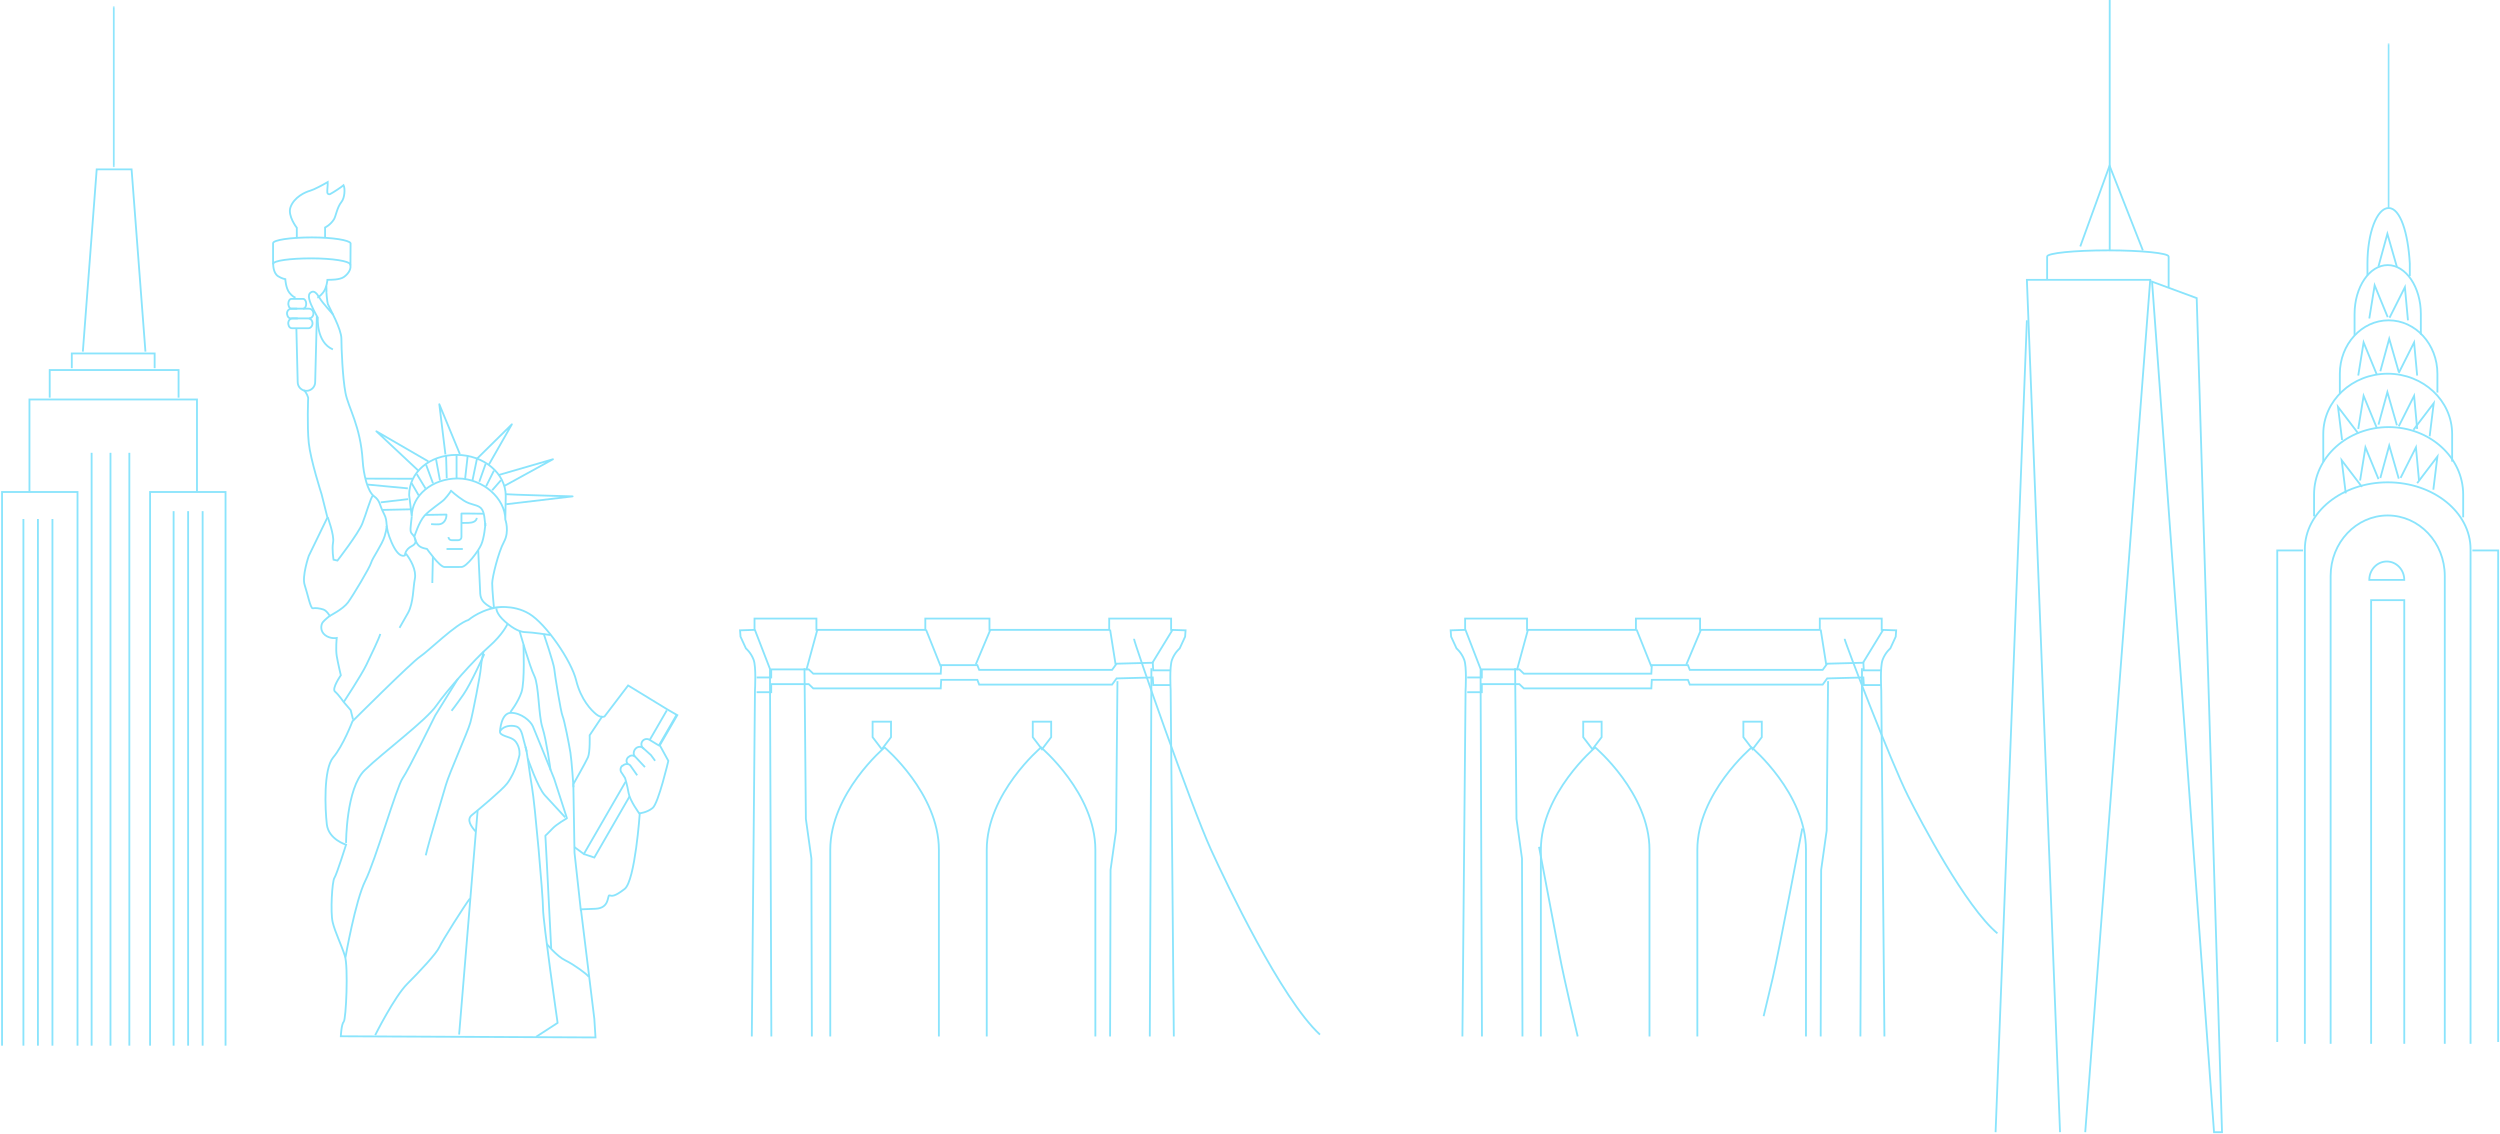 <svg width="1358px" height="616px" viewBox="0 0 1358 616" version="1.1" xmlns="http://www.w3.org/2000/svg" xmlns:xlink="http://www.w3.org/1999/xlink">
    <defs>
        <polygon id="path-1" points="0.479 0.379 2.71 0.379 2.71 87.829 0.479 87.829"></polygon>
        <polygon id="path-3" points="0.493 0.474 2.493 0.474 2.493 90.51 0.493 90.51"></polygon>
    </defs>
    <g id="Page-1" stroke="none" stroke-width="1" fill="none" fill-rule="evenodd">
        <g id="Desktop_useReact" transform="translate(-33, -2839)">
            <rect fill="#FFFFFF" x="0" y="0" width="1440" height="5655"></rect>
            <g id="code-of-conduct" transform="translate(0, 1910)">
                <g id="City-Illustration" transform="translate(34, 929)">
                    <g id="Illustration">
                        <g id="brooklyn-bridge" transform="translate(787, 336)" stroke="#8AE4FC">
                            <path d="M49,227 L49,125.614 C49,94.9 78.5,70 78.5,70 C78.5,70 108,94.9 108,125.614 L108,227" id="Stroke-1"></path>
                            <path d="M134,227 L134,125.614 C134,94.9 163.5,70 163.5,70 C163.5,70 193,94.9 193,125.614 L193,227" id="Stroke-3"></path>
                            <path d="M235.619,227 L233.901,38.859 C233.901,38.859 233.164,26.314 234.638,22.38 C236.109,18.446 238.809,16.231 238.809,16.231 L241.753,9.837 L242,6.394 L234.146,6.147 L234.146,0 L200.52,0 L200.52,6.147 L135.48,6.147 L135.48,0 L100.629,0 L100.629,6.147 L41.48,6.147 L41.48,0 L7.856,0 L7.856,6.147 L0,6.394 L0.247,9.837 L3.191,16.231 C3.191,16.231 5.891,18.446 7.364,22.38 C8.075,24.281 8.271,28.192 8.283,31.726 C8.297,35.508 8.099,38.859 8.099,38.859 L6.381,227" id="Stroke-5"></path>
                            <polyline id="Stroke-7" points="9 32 16.921 32 16.921 27.614 37.303 27.614 39.759 29.936 109.007 29.936 109.253 25.291 128.899 25.291 129.88 27.87 202.077 27.87 204.533 24.516 224.178 24 224.423 28.13 234 28.13"></polyline>
                            <polyline id="Stroke-9" points="9 40 16.921 40 16.921 35.613 37.303 35.613 39.759 37.935 109.007 37.935 109.253 33.29 128.899 33.29 129.88 35.869 202.077 35.869 204.533 32.515 224.178 32 224.423 36.129 234 36.129"></polyline>
                            <polyline id="Stroke-11" points="8 6 16.269 27.412 16.269 35.165 17 227"></polyline>
                            <polyline id="Stroke-13" points="223.424 27 223.424 34.767 222.576 227"></polyline>
                            <path d="M36,28 L42,6" id="Stroke-15"></path>
                            <polyline id="Stroke-17" points="35 27 35.751 108.831 38.75 130.338 39 227"></polyline>
                            <polyline id="Stroke-19" points="205 34 204.249 115.174 201.251 136.509 201 227"></polyline>
                            <path d="M136,6 L128,25" id="Stroke-21"></path>
                            <path d="M235,6 L224,24" id="Stroke-23"></path>
                            <path d="M109,26 L101,6" id="Stroke-25"></path>
                            <path d="M201,6 L204,25" id="Stroke-27"></path>
                            <path d="M48,124 C48,124 55.688,164.384 59.062,182.355 C61.802,196.935 69,227 69,227" id="Stroke-29"></path>
                            <path d="M191,114 C191,114 178.309,180.992 174.918,195.372 C173.388,201.848 171.554,209.523 170,216" id="Stroke-31"></path>
                            <path d="M297,171 C279.689,156.549 255.327,110.064 248.379,96.267 C239.447,78.532 214,12.5 214,11" id="Stroke-35"></path>
                            <polygon id="Stroke-39" points="82 64.425 77 71 72 64.425 72 56 82 56"></polygon>
                            <polygon id="Stroke-41" points="169 64.425 164.002 71 159 64.425 159 56 169 56"></polygon>
                        </g>
                        <g id="brooklyn-bridge" transform="translate(401, 336)" stroke="#8AE4FC">
                            <path d="M49,227 L49,125.614 C49,94.9 78.5,70 78.5,70 C78.5,70 108,94.9 108,125.614 L108,227" id="Stroke-1"></path>
                            <path d="M134,227 L134,125.614 C134,94.9 163.5,70 163.5,70 C163.5,70 193,94.9 193,125.614 L193,227" id="Stroke-3"></path>
                            <path d="M235.619,227 L233.901,38.859 C233.901,38.859 233.164,26.314 234.638,22.38 C236.109,18.446 238.809,16.231 238.809,16.231 L241.753,9.837 L242,6.394 L234.146,6.147 L234.146,0 L200.52,0 L200.52,6.147 L135.48,6.147 L135.48,0 L100.629,0 L100.629,6.147 L41.48,6.147 L41.48,0 L7.856,0 L7.856,6.147 L0,6.394 L0.247,9.837 L3.191,16.231 C3.191,16.231 5.891,18.446 7.364,22.38 C8.075,24.281 8.271,28.192 8.283,31.726 C8.297,35.508 8.099,38.859 8.099,38.859 L6.381,227" id="Stroke-5"></path>
                            <polyline id="Stroke-7" points="9 32 16.921 32 16.921 27.614 37.303 27.614 39.759 29.936 109.007 29.936 109.253 25.291 128.899 25.291 129.88 27.87 202.077 27.87 204.533 24.516 224.178 24 224.423 28.13 234 28.13"></polyline>
                            <polyline id="Stroke-9" points="9 40 16.921 40 16.921 35.613 37.303 35.613 39.759 37.935 109.007 37.935 109.253 33.29 128.899 33.29 129.88 35.869 202.077 35.869 204.533 32.515 224.178 32 224.423 36.129 234 36.129"></polyline>
                            <polyline id="Stroke-11" points="8 6 16.269 27.412 16.269 35.165 17 227"></polyline>
                            <polyline id="Stroke-13" points="223.424 27 223.424 34.767 222.576 227"></polyline>
                            <path d="M36,28 L42,6" id="Stroke-15"></path>
                            <polyline id="Stroke-17" points="35 27 35.751 108.831 38.75 130.338 39 227"></polyline>
                            <polyline id="Stroke-19" points="205 34 204.249 115.174 201.251 136.509 201 227"></polyline>
                            <path d="M136,6 L128,25" id="Stroke-21"></path>
                            <path d="M235,6 L224,24" id="Stroke-23"></path>
                            <path d="M109,26 L101,6" id="Stroke-25"></path>
                            <path d="M201,6 L204,25" id="Stroke-27"></path>
                            <path d="M315,226 C293.935,206.582 264.289,144.117 255.834,125.578 C244.966,101.747 214,13.015 214,11" id="Stroke-35"></path>
                            <polygon id="Stroke-39" points="82 64.425 77 71 72 64.425 72 56 82 56"></polygon>
                            <polygon id="Stroke-41" points="169 64.425 164.002 71 159 64.425 159 56 169 56"></polygon>
                        </g>
                        <g id="freedom-tower" transform="translate(1083, 0)" stroke="#8AE4FC">
                            <polyline id="Stroke-1" points="35.012 615 17 152 84 152 48.7 615"></polyline>
                            <polygon id="Stroke-3" points="123 615 118.659 615 85 153 109.248 161.934"></polygon>
                            <path d="M0,615 L17,174" id="Stroke-5"></path>
                            <path d="M28,151.636 L28,139.349 C28,137.499 42.774,136 60.999,136 C79.226,136 94,137.499 94,139.349 L94,156" id="Stroke-7"></path>
                            <path d="M62,0 L62,136" id="Stroke-9"></path>
                            <polyline id="Stroke-11" points="46 133.877 61.916 90 80 136"></polyline>
                        </g>
                        <g id="Group-111" transform="translate(1563, 85)" stroke="#8AE4FC">
                            <path d="M573,509 L573,268.519 C573,250.558 591.131,236 613.501,236 C635.869,236 654,250.558 654,268.519 L654,509" id="Stroke-1"></path>
                            <path d="M585,507 L585,280.3 C585,264.118 597.313,251 612.498,251 C627.687,251 640,264.118 640,280.3 L640,507" id="Stroke-3"></path>
                            <path d="M577,251.538 L577,240.903 C577,222.732 593.341,208 613.501,208 C633.659,208 650,222.732 650,240.903 L650,252" id="Stroke-5"></path>
                            <path d="M604,282 C604,276.476 607.806,272 612.5,272 C617.196,272 621,276.476 621,282 L604,282 Z" id="Stroke-7"></path>
                            <path d="M582,225 L582,211.345 C582,195.138 595.879,182 613,182 C630.121,182 644,195.138 644,211.345 L644,224.766" id="Stroke-9"></path>
                            <path d="M589,192 L589,182.128 C589,167.699 599.52,156 612.499,156 C625.478,156 636,167.699 636,182.128 L636,191.307" id="Stroke-11"></path>
                            <path d="M597,163 L597,152.817 C597,139.663 604.163,129 612.998,129 C621.835,129 629,139.663 629,152.817 L629,162.767" id="Stroke-13"></path>
                            <path d="M603,134.542 L603,128.883 C603,114.037 607.476,102 612.999,102 C618.522,102 622.209,114.059 623,128.883 L623,135" id="Stroke-15"></path>
                            <path d="M612,102 L612,21" id="Stroke-17"></path>
                            <polyline id="Stroke-19" points="653 269 666 269 666 508"></polyline>
                            <polyline id="Stroke-21" points="571 269 558 269 558 508"></polyline>
                            <polyline id="Stroke-23" points="609 181.693 613.829 166 619 182"></polyline>
                            <polyline id="Stroke-25" points="608 129.693 612.83 114 618 130"></polyline>
                            <polyline id="Stroke-27" points="608 207.693 612.83 192 618 208"></polyline>
                            <polyline id="Stroke-29" points="603 155 605.912 139 613 154.348"></polyline>
                            <polyline id="Stroke-31" points="598 210 600.91 194 608 209.348"></polyline>
                            <polyline id="Stroke-33" points="598 184 600.91 168 608 183.348"></polyline>
                            <polyline id="Stroke-35" points="622 156 620.337 140 612 154.744"></polyline>
                            <polyline id="Stroke-37" points="626 210 624.339 194 616 208.744"></polyline>
                            <polyline id="Stroke-39" points="633.988 213 636 197 626 209.858"></polyline>
                            <polyline id="Stroke-41" points="590.014 215 588 199 598 211.856"></polyline>
                            <polyline id="Stroke-43" points="610 233.693 614.828 218 620 234"></polyline>
                            <polyline id="Stroke-45" points="598 235 600.91 219 608 234.346"></polyline>
                            <polyline id="Stroke-47" points="627 235 625.339 219 617 233.744"></polyline>
                            <polyline id="Stroke-49" points="633.986 239 636 223 626 235.856"></polyline>
                            <polyline id="Stroke-51" points="591.012 241 589 225 599 237.856"></polyline>
                            <polyline id="Stroke-53" points="626 184 624.339 168 616 182.742"></polyline>
                            <polyline id="Stroke-55" points="605 508 605 293 621 293 621 508"></polyline>
                            <path d="M119,506 L119,391.053 C119,356.231 152.5,328 152.5,328 C152.5,328 186,356.231 186,391.053 L186,506" id="Stroke-57"></path>
                            <path d="M217,506 L217,391.053 C217,356.231 250.5,328 250.5,328 C250.5,328 284,356.231 284,391.053 L284,506" id="Stroke-59"></path>
                            <path d="M332.775,505 L330.83,292.823 C330.83,292.823 329.995,278.676 331.665,274.239 C333.33,269.802 336.387,267.305 336.387,267.305 L339.72,260.094 L340,256.211 L331.108,255.932 L331.108,249 L293.035,249 L293.035,255.932 L219.395,255.932 L219.395,249 L179.935,249 L179.935,255.932 L112.965,255.932 L112.965,249 L74.894,249 L74.894,255.932 L66,256.211 L66.28,260.094 L69.613,267.305 C69.613,267.305 72.67,269.802 74.337,274.239 C75.143,276.383 75.365,280.794 75.379,284.779 C75.395,289.045 75.17,292.823 75.17,292.823 L73.225,505" id="Stroke-61"></path>
                            <polyline id="Stroke-63" points="75 285 83.942 285 83.942 279.518 106.951 279.518 109.724 282.42 187.897 282.42 188.174 276.613 210.352 276.613 211.46 279.838 292.962 279.838 295.735 275.644 317.912 275 318.189 280.162 329 280.162"></polyline>
                            <polyline id="Stroke-65" points="75 295 83.942 295 83.942 289.517 106.951 289.517 109.724 292.418 187.897 292.418 188.174 286.613 210.352 286.613 211.46 289.837 292.962 289.837 295.735 285.644 317.912 285 318.189 290.161 329 290.161"></polyline>
                            <polyline id="Stroke-67" points="75 256 84.188 280.124 84.188 288.86 85 505"></polyline>
                            <polyline id="Stroke-69" points="317.424 281 317.424 289.7 316.576 505"></polyline>
                            <path d="M105,281 L113,256" id="Stroke-71"></path>
                            <polyline id="Stroke-73" points="106 281 106.751 372.651 109.75 396.739 110 505"></polyline>
                            <polyline id="Stroke-75" points="296 287 295.249 378.689 292.251 402.787 292 505"></polyline>
                            <path d="M221,256 L212,278" id="Stroke-77"></path>
                            <path d="M331,256 L318,276" id="Stroke-79"></path>
                            <path d="M189,279 L179,257" id="Stroke-81"></path>
                            <path d="M293,256 L296,278" id="Stroke-83"></path>
                            <path d="M121,389 C121,389 129.421,434.089 133.116,454.154 C136.117,470.433 144,504 144,504" id="Stroke-85"></path>
                            <path d="M281,378 C281,378 267.101,453.53 263.386,469.743 C261.711,477.044 259.702,485.697 258,493" id="Stroke-87"></path>
                            <path d="M206,265 C206.495,266.009 219.486,337.868 221.67,345.088 C223.857,352.309 235.326,412.297 238.331,422.019 C241.336,431.738 261,507 261,507" id="Stroke-89"></path>
                            <path d="M400,443 C380.395,426.743 352.804,374.447 344.935,358.926 C334.82,338.974 306,264.687 306,263" id="Stroke-91"></path>
                            <path d="M95,271 C94.523,272.357 93.946,273.712 93.699,274.61 L91.332,283.188 C89.813,288.69 88.292,294.189 86.752,299.682 C83.676,310.67 80.537,321.641 77.234,332.565 C71.235,352.395 64.786,372.133 57.112,391.404 C42.068,429.192 22.89,465.347 0,499" id="Stroke-93"></path>
                            <polygon id="Stroke-95" points="158 321.987 152.5 329 147 321.987 147 313 158 313"></polygon>
                            <polygon id="Stroke-97" points="256 321.987 250.502 329 245 321.987 245 313 256 313"></polygon>
                            <polyline id="Stroke-99" points="431.012 619 413 153 480 153 444.7 619"></polyline>
                            <polygon id="Stroke-101" points="519 619 514.659 619 481 154 505.248 162.992"></polygon>
                            <path d="M395,619 L412,175" id="Stroke-103"></path>
                            <path d="M423,151.854 L423,140.182 C423,138.424 437.998,137 456.499,137 C475.002,137 490,138.424 490,140.182 L490,156" id="Stroke-105"></path>
                            <path d="M457,0 L457,137" id="Stroke-107"></path>
                            <polyline id="Stroke-109" points="442 135.831 457.916 91 476 138"></polyline>
                        </g>
                        <g id="empire-state-&amp;-statue" transform="translate(0, 3)">
                            <polyline id="Stroke-1" stroke="#8AE4FC" points="15 264 15 214 106 214 106 264"></polyline>
                            <polyline id="Stroke-2" stroke="#8AE4FC" points="26 213 26 198 96 198 96 213"></polyline>
                            <polyline id="Stroke-3" stroke="#8AE4FC" points="38 197 38 189 83 189 83 197"></polyline>
                            <polyline id="Stroke-4" stroke="#8AE4FC" points="44 188 51.524 89 70.476 89 78 188"></polyline>
                            <g id="Group-164">
                                <polyline id="Stroke-5" stroke="#8AE4FC" points="0.115 565 0.115 264.251 41.106 264.251 41.106 565"></polyline>
                                <polyline id="Stroke-7" stroke="#8AE4FC" points="80.519 565 80.519 264.251 121.51 264.251 121.51 565"></polyline>
                                <g id="Group-11" transform="translate(59.218, 0)">
                                    <mask id="mask-2" fill="white">
                                        <use xlink:href="#path-1"></use>
                                    </mask>
                                    <g id="Clip-10"></g>
                                    <path d="M1.594,87.829 L1.594,0.378" id="Stroke-9" stroke="#8AE4FC" mask="url(#mask-2)"></path>
                                </g>
                                <path d="M48.766,565 L48.766,242.959" id="Stroke-12" stroke="#8AE4FC"></path>
                                <path d="M59.013,565 L59.013,242.959" id="Stroke-14" stroke="#8AE4FC"></path>
                                <path d="M69.261,565 L69.261,242.959" id="Stroke-16" stroke="#8AE4FC"></path>
                                <path d="M93.304,565 L93.304,274.66" id="Stroke-18" stroke="#8AE4FC"></path>
                                <path d="M101.187,565 L101.187,274.66" id="Stroke-20" stroke="#8AE4FC"></path>
                                <path d="M109.071,565 L109.071,274.66" id="Stroke-22" stroke="#8AE4FC"></path>
                                <path d="M11.718,565 L11.718,278.918" id="Stroke-24" stroke="#8AE4FC"></path>
                                <path d="M19.6,565 L19.6,278.918" id="Stroke-26" stroke="#8AE4FC"></path>
                                <path d="M27.484,565 L27.484,278.918" id="Stroke-28" stroke="#8AE4FC"></path>
                                <path d="M273.482,279.201 L273.718,266.393 C273.718,254.077 261.762,244.094 247.011,244.094 C232.259,244.094 221.248,253.602 221.248,265.918 L222.674,277.541 C222.674,266.143 233.836,256.902 247.602,256.902 C261.372,256.902 273.482,267.803 273.482,279.201 C273.482,279.201 275.855,285.606 272.771,291.301 C269.684,296.993 266.361,310.61 266.361,313.834 C266.361,317.511 267.309,327.12 267.309,327.12 C267.309,327.12 277.519,324.985 286.54,330.44 C295.562,335.895 309.332,355.823 311.946,366.497 C314.558,377.173 320.256,382.866 322.868,385.001 C325.477,387.136 327.377,386.187 327.377,386.187 L340.199,369.342 L361.566,382.392 L366.909,385.473 L357.413,401.841 L362.041,410.302 C362.041,410.302 356.659,433.392 353.494,435.921 C350.329,438.452 346.529,438.767 346.529,438.767 C346.529,438.767 343.998,475.456 338.299,479.886 C332.601,484.314 331.334,483.681 330.069,483.365 C328.802,483.048 330.386,490.324 322.471,490.64 L314.558,490.954 L321.839,550.418 L322.471,560.539 L184.132,559.906 C184.132,559.906 184.448,553.264 185.713,552 C186.982,550.734 188.247,522.267 186.349,516.26 C184.448,510.25 180.967,503.291 179.7,497.914 C178.433,492.537 179.383,475.775 180.65,473.876 C181.915,471.98 186.982,455.847 186.982,455.847 C186.982,455.847 177.483,453.001 176.533,444.779 C175.583,436.554 174.635,414.729 180.017,408.403 C185.398,402.079 190.463,388.796 190.463,388.796 C190.463,388.796 222.435,356.85 227.185,353.688 C231.934,350.524 246.495,335.975 253.458,333.76 C253.458,333.76 261.374,326.999 272.177,326.703" id="Stroke-30" stroke="#8AE4FC"></path>
                                <polyline id="Stroke-32" stroke="#8AE4FC" stroke-linejoin="round" points="226.471 252.87 203.443 231.282 231.697 247.652"></polyline>
                                <polyline id="Stroke-34" stroke="#8AE4FC" stroke-linejoin="round" points="240.955 243.857 237.632 216.578 248.79 243.621"></polyline>
                                <polyline id="Stroke-36" stroke="#8AE4FC" stroke-linejoin="round" points="258.051 246.229 277.044 227.489 264.46 249.549"></polyline>
                                <polyline id="Stroke-38" stroke="#8AE4FC" stroke-linejoin="round" points="269.921 255.005 299.361 246.466 273.008 260.935"></polyline>
                                <path d="M273.719,265.444 C274.906,265.68 310.044,266.63 310.044,266.63 L273.956,270.899" id="Stroke-40" stroke="#8AE4FC" stroke-linejoin="round"></path>
                                <path d="M223.228,257.062 L197.506,256.984" id="Stroke-42" stroke="#8AE4FC" stroke-linejoin="round"></path>
                                <path d="M164.029,208.987 C165.613,210.092 166.403,213.098 166.403,213.098 C166.403,213.098 165.771,228.438 166.721,237.61 C167.672,246.782 173.684,265.444 173.684,265.444 L176.852,278.095 L166.721,298.97 C166.721,298.97 162.923,310.04 164.505,314.784 C166.088,319.528 167.672,327.751 168.936,327.435 C170.203,327.12 172.734,327.435 174.635,328.067 C176.533,328.703 178.116,331.548 178.116,331.548 C178.116,331.548 175.268,333.761 174.318,335.027 C173.368,336.292 172.734,339.771 175.585,341.986 C178.433,344.198 181.917,343.568 181.917,343.568 C181.917,343.568 181.283,349.575 181.917,353.37 C182.55,357.167 184.133,363.81 184.133,363.81 C184.133,363.81 179.066,371.083 180.966,372.663 C182.864,374.246 185.715,378.359 185.715,378.359 L189.513,382.785 L190.78,387.847" id="Stroke-44" stroke="#8AE4FC"></path>
                                <path d="M222.673,277.541 C222.042,283.551 221.486,285.686 222.753,286.951 C224.02,288.215 226.551,291.696 222.753,293.592 C218.955,295.49 218.955,298.655 218.955,298.655 C218.955,298.655 215.788,301.026 211.673,291.537 C207.558,282.047 210.089,280.783 207.558,276.039 C205.024,271.293 205.658,269.08 202.176,266.549 C198.693,264.022 196.478,254.848 196.003,247.256 C194.823,228.368 188.246,218.633 186.662,210.41 C185.083,202.187 184.448,185.78 184.448,180.996 C184.448,175.775 178.187,164.644 177.09,162.177 C176.771,161.464 176.01,154.465 176.296,152.609 C176.316,152.484 176.341,155.909 176.365,155.769" id="Stroke-46" stroke="#8AE4FC"></path>
                                <path d="M147.331,140.668 L147.331,129.123 C147.331,127.375 156.758,125.96 168.382,125.96 C180.009,125.96 188.761,127.511 189.434,129.123 L189.356,141.142" id="Stroke-48" stroke="#8AE4FC"></path>
                                <path d="M160.231,126.436 L160.231,120.74 C160.231,120.74 155.13,114.262 156.787,109.592 C158.748,104.079 164.743,101.356 167.531,100.578 C169.674,99.981 174.614,97.298 177.027,95.894 C177.09,97.672 176.655,100.371 176.798,101.599 C176.885,102.336 177.676,102.757 178.334,102.419 C180.275,101.414 184.548,98.532 185.636,97.612 C186.526,99.453 186.29,104.491 184.447,106.746 C182.106,109.616 181.441,114.456 180.413,116.116 C178.513,119.183 175.584,120.584 175.584,120.584 L175.584,125.803" id="Stroke-50" stroke="#8AE4FC"></path>
                                <path d="M171.376,158.697 L171.376,158.697 C171.376,158.697 172.759,158.149 174.556,155.851 C176.535,153.32 176.851,149.017 176.851,149.017 L178.116,148.97 C178.116,148.97 183.484,149.108 185.795,147.468 C188.799,145.333 189.91,142.566 189.196,140.509 C188.625,138.86 179.773,137.347 168.146,137.347 C156.52,137.347 147.411,138.604 147.411,140.353 C147.411,140.353 147.217,145.229 150.101,147.071 C152.079,148.339 153.98,148.654 153.98,148.654 C153.98,148.654 154.218,153.478 156.194,156.007 C157.655,157.877 158.949,158.483 159.379,158.645 C159.479,158.681 159.533,158.697 159.533,158.697" id="Stroke-52" stroke="#8AE4FC"></path>
                                <path d="M159.985,175.222 L160.705,204.558 C160.705,207.168 162.842,209.302 165.454,209.302 C168.065,209.302 170.202,207.168 170.202,204.558 L171.112,168.738" id="Stroke-54" stroke="#8AE4FC"></path>
                                <path d="M326.269,385.949 L319.306,396.386 C319.306,396.386 319.622,405.558 318.356,408.404 C317.089,411.249 310.44,422.953 310.44,422.953 L311.054,459.016 L311.076,460.275 L314.557,491.904" id="Stroke-56" stroke="#8AE4FC"></path>
                                <path d="M351.972,398.864 L361.212,382.865" id="Stroke-58" stroke="#8AE4FC"></path>
                                <polyline id="Stroke-60" stroke="#8AE4FC" points="310.994 457.112 316.14 460.909 338.804 421.666"></polyline>
                                <path d="M356.959,401.88 L366.552,385.237" id="Stroke-62" stroke="#8AE4FC"></path>
                                <polyline id="Stroke-64" stroke="#8AE4FC" points="316.139 460.91 321.839 462.808 340.98 429.601"></polyline>
                                <path d="M163.663,164.674 C164.582,164.674 165.336,163.505 165.336,162.036 C165.336,160.568 164.582,159.369 163.663,159.369 L157.274,159.369 C156.355,159.369 155.601,160.568 155.601,162.036 C155.601,162.036 155.733,164.634 157.356,164.674 C158.781,164.71 160.43,164.674 160.43,164.674" id="Stroke-66" stroke="#8AE4FC"></path>
                                <path d="M166.787,169.965 C168.143,169.965 169.251,168.764 169.251,167.295 C169.251,165.829 168.143,164.675 166.787,164.675 L157.355,164.675 C155.999,164.675 154.888,165.829 154.888,167.295 C154.888,167.295 155.009,169.965 157.067,169.965 L160.745,169.965" id="Stroke-68" stroke="#8AE4FC"></path>
                                <path d="M166.486,175.301 C167.733,175.301 168.754,174.102 168.754,172.633 C168.754,171.167 167.733,169.964 166.486,169.964 L157.826,169.964 C156.581,169.964 155.562,171.167 155.562,172.633 C155.562,172.633 155.66,175.301 157.618,175.301 L160.565,175.301 L166.486,175.301 Z" id="Stroke-70" stroke="#8AE4FC"></path>
                                <path d="M179.818,186.806 C170.676,182.893 171.628,169.549 171.628,169.549 C171.628,169.549 167.616,162.813 166.94,159.288 C166.641,157.748 166.632,156.418 168.245,155.613 C169.55,154.96 170.915,155.968 172.578,158.813 C174.316,161.793 179.463,167.118 179.996,168.005" id="Stroke-72" stroke="#8AE4FC"></path>
                                <path d="M346.372,439.027 C346.372,439.027 341.149,431.969 340.437,427.698 C339.726,423.428 338.535,419.633 338.535,419.633 L336.855,417.022 L336.893,417.066 C335.785,415.937 335.803,414.105 336.933,412.997 L337.172,412.991 C338.303,411.883 340.205,411.596 341.314,412.725 L345.123,418.152" id="Stroke-74" stroke="#8AE4FC"></path>
                                <path d="M340.08,412.043 C338.971,410.913 339.129,409.395 340.26,408.286 L340.555,408.128 C341.685,407.02 343.222,407.196 344.331,408.326 L349.338,413.703" id="Stroke-76" stroke="#8AE4FC"></path>
                                <path d="M343.937,407.949 C342.799,406.851 343.118,404.832 344.283,403.629 C345.449,402.425 347.331,402.343 348.469,403.446 L352.604,407.178 L354.859,410.263" id="Stroke-78" stroke="#8AE4FC"></path>
                                <path d="M348.824,403.784 C347.459,402.987 346.998,401.215 347.796,399.849 C348.597,398.483 350.37,398.022 351.737,398.822 L353.02,399.588 C354.739,400.716 357.413,402.198 357.413,402.198" id="Stroke-80" stroke="#8AE4FC"></path>
                                <path d="M177.008,277.937 C177.008,277.937 180.65,287.74 179.937,291.539 C179.225,295.334 180.175,301.025 180.175,301.025 L182.312,301.5 C182.312,301.5 193.707,286.793 195.843,281.336 C197.98,275.881 200.208,267.698 201.544,266.156" id="Stroke-82" stroke="#8AE4FC"></path>
                                <path d="M186.982,454.899 C186.982,454.899 186.982,425.169 197.112,415.364 C207.242,405.557 230.35,388.479 236.048,380.256 C241.747,372.031 256.942,354.951 264.538,348.311 C272.137,341.67 274.668,335.975 274.668,335.975" id="Stroke-84" stroke="#8AE4FC" stroke-linejoin="round"></path>
                                <path d="M268.655,327.435 C268.655,327.435 268.337,330.281 273.404,334.711 C278.467,339.138 281.95,340.402 284.798,340.402 C287.649,340.402 297.937,341.946 297.937,341.946" id="Stroke-86" stroke="#8AE4FC" stroke-linejoin="round"></path>
                                <path d="M186.663,517.049 C186.663,517.049 192.045,486.211 197.427,475.457 C202.809,464.705 214.522,424.221 217.687,419.791 C220.854,415.363 235.413,385.632 235.413,385.632 L247.763,365.706" id="Stroke-88" stroke="#8AE4FC" stroke-linejoin="round"></path>
                                <path d="M202.809,559.275 C202.809,559.275 213.256,538.4 220.221,531.44 C227.187,524.484 236.048,514.993 237.631,511.515 C239.215,508.036 251.72,488.268 254.249,485.104" id="Stroke-90" stroke="#8AE4FC" stroke-linejoin="round"></path>
                                <path d="M248.395,558.957 L258.445,437.267" id="Stroke-92" stroke="#8AE4FC" stroke-linejoin="round"></path>
                                <path d="M290.181,560.223 L301.895,552.631 C301.895,552.631 293.979,497.598 293.979,490.639 C293.979,483.68 289.548,433.393 287.966,424.535 C286.383,415.679 285.274,403.82 284.324,402.552" id="Stroke-94" stroke="#8AE4FC" stroke-linejoin="round"></path>
                                <path d="M257.258,448.573 C255.043,446.042 252.193,442.247 255.357,439.716 C258.525,437.189 271.864,426.034 274.431,422.638 C279.338,416.153 281.16,407.217 281.16,407.217 C281.16,407.217 281.746,403.478 279.26,400.024 C277.415,397.464 273.887,397.509 271.418,395.875 C270.905,395.534 270.479,394.944 270.613,394.342 C270.673,394.084 270.827,393.856 270.994,393.651 C272.89,391.307 276.539,390.824 279.306,391.586 C282.273,392.403 282.732,396.455 283.462,399.026 C284.048,401.087 284.597,403.162 285.116,405.243" id="Stroke-96" stroke="#8AE4FC" stroke-linejoin="round"></path>
                                <path d="M295.879,509.618 C295.879,509.618 301.419,516.419 306.009,518.631 C310.601,520.844 318.039,526.221 318.831,527.645" id="Stroke-98" stroke="#8AE4FC" stroke-linejoin="round"></path>
                                <path d="M270.613,394.342 C270.613,394.342 271.031,384.208 276.568,384.208 C282.108,384.208 287.173,388.635 288.44,391.483 C289.707,394.331 299.995,419.948 299.995,419.948 L306.958,441.458 C306.958,441.458 301.26,444.778 299.201,446.991 C297.145,449.206 295.247,450.944 295.247,450.944 L296.037,465.654 L298.412,512.146" id="Stroke-100" stroke="#8AE4FC" stroke-linejoin="round"></path>
                                <path d="M285.709,409.077 C285.709,409.077 291.131,424.851 294.93,428.965 C298.728,433.076 306.01,440.982 306.01,440.982" id="Stroke-102" stroke="#8AE4FC" stroke-linejoin="round"></path>
                                <path d="M281.199,339.691 C281.199,339.691 286.699,359.064 289.232,364.125 C291.764,369.185 291.447,385.316 293.664,392.276 C295.879,399.232 298.058,415.363 298.058,415.363" id="Stroke-104" stroke="#8AE4FC" stroke-linejoin="round"></path>
                                <path d="M283.335,347.164 C283.335,347.164 284.167,367.446 282.267,373.022 C280.367,378.595 276.214,383.814 276.214,383.814" id="Stroke-106" stroke="#8AE4FC" stroke-linejoin="round"></path>
                                <path d="M262.087,352.265 C261.895,352.55 260.71,355.168 259.082,358.595 C258.652,359.507 258.188,360.474 257.704,361.47 C255.469,366.072 252.793,371.29 250.69,374.323 C246.416,380.493 244.28,383.103 244.28,383.103" id="Stroke-108" stroke="#8AE4FC" stroke-linejoin="round"></path>
                                <path d="M230.272,461.621 C231.934,454.265 239.294,430.07 241.192,423.427 C243.092,416.787 253.063,394.724 254.486,389.507 C255.914,384.289 259.951,363.414 260.187,359.855 C260.426,356.296 261.612,351.08 261.612,351.08" id="Stroke-110" stroke="#8AE4FC" stroke-linejoin="round"></path>
                                <path d="M294.376,341.352 C294.376,341.352 299.836,357.483 300.074,360.33 C300.311,363.176 303.634,383.815 304.584,385.95 C305.534,388.084 308.146,401.368 308.857,405.876 C309.569,410.384 310.519,424.614 310.519,424.614" id="Stroke-112" stroke="#8AE4FC" stroke-linejoin="round"></path>
                                <path d="M178.117,331.548 C178.117,331.548 185.399,327.831 188.011,324.273 C190.62,320.716 199.883,305.296 200.594,302.687 C201.305,300.077 206.529,292.962 207.954,288.216 C209.379,283.472 208.904,282.522 208.904,282.522" id="Stroke-114" stroke="#8AE4FC" stroke-linejoin="round"></path>
                                <path d="M185.714,378.359 C185.714,378.359 195.369,363.649 197.98,358.194 C200.594,352.739 204.868,343.96 205.579,341.352" id="Stroke-116" stroke="#8AE4FC" stroke-linejoin="round"></path>
                                <path d="M219.469,297.705 C222.081,301.025 225.283,306.719 224.336,311.463 C223.385,316.207 223.622,324.43 220.696,329.807 C219.467,332.062 216.025,338.032 216.025,338.032" id="Stroke-118" stroke="#8AE4FC" stroke-linejoin="round"></path>
                                <path d="M198.693,260.223 L220.536,262.28" id="Stroke-120" stroke="#8AE4FC" stroke-linejoin="round"></path>
                                <path d="M205.817,269.87 L220.695,268.132" id="Stroke-122" stroke="#8AE4FC" stroke-linejoin="round"></path>
                                <path d="M206.767,273.983 L221.96,273.667" id="Stroke-124" stroke="#8AE4FC" stroke-linejoin="round"></path>
                                <path d="M242.617,288.731 L242.617,288.731 C242.617,289.664 243.384,290.431 244.319,290.431 L247.961,290.431 C248.893,290.431 249.66,289.664 249.66,288.731 L249.66,275.96 L254.094,275.96 C257.315,275.96 261.907,276.058 261.907,276.058" id="Stroke-126" stroke="#8AE4FC" stroke-linejoin="round"></path>
                                <path d="M222.555,259.395 L226.472,266.155" id="Stroke-128" stroke="#8AE4FC" stroke-linejoin="round"></path>
                                <path d="M225.404,254.531 L230.152,262.359" id="Stroke-130" stroke="#8AE4FC" stroke-linejoin="round"></path>
                                <path d="M230.39,249.313 L234.188,259.512" id="Stroke-132" stroke="#8AE4FC" stroke-linejoin="round"></path>
                                <path d="M235.85,246.466 L237.987,257.971" id="Stroke-134" stroke="#8AE4FC" stroke-linejoin="round"></path>
                                <path d="M241.312,244.449 L241.667,256.785" id="Stroke-136" stroke="#8AE4FC" stroke-linejoin="round"></path>
                                <path d="M247.01,244.094 L247.01,256.785" id="Stroke-138" stroke="#8AE4FC" stroke-linejoin="round"></path>
                                <path d="M253.063,244.449 L251.638,257.139" id="Stroke-140" stroke="#8AE4FC" stroke-linejoin="round"></path>
                                <path d="M258.168,245.755 L255.677,257.852" id="Stroke-142" stroke="#8AE4FC" stroke-linejoin="round"></path>
                                <path d="M262.799,248.956 L259.355,258.682" id="Stroke-144" stroke="#8AE4FC" stroke-linejoin="round"></path>
                                <path d="M267.309,252.633 L263.036,261.172" id="Stroke-146" stroke="#8AE4FC" stroke-linejoin="round"></path>
                                <path d="M271.108,257.852 L266.36,263.309" id="Stroke-148" stroke="#8AE4FC" stroke-linejoin="round"></path>
                                <path d="M262.64,281.099 C262.64,282.523 262.006,289.163 260.425,292.802 C258.841,296.439 252.411,305 249.662,304.98 L240.421,305 C237.689,304.88 230.923,295.155 230.923,295.155 C230.923,295.155 227.72,294.779 226.295,293.199 C224.869,291.617 224.216,289.163 224.216,289.163" id="Stroke-150" stroke="#8AE4FC" stroke-linejoin="round"></path>
                                <path d="M224.097,288.452 C224.097,288.452 226.553,280.508 229.559,277.183 C232.566,273.863 238.824,269.928 240.361,268.29 C242.484,266.028 244.331,263.27 243.963,263.546 C243.963,263.546 246.971,266.394 250.926,268.921 C254.884,271.452 258.208,270.977 260.266,273.034 C262.325,275.091 262.204,279.677 262.679,282.759" id="Stroke-152" stroke="#8AE4FC" stroke-linejoin="round"></path>
                                <path d="M233.18,281.693 C233.18,281.693 235.392,281.912 237.453,281.811 C239.886,281.693 241.628,279.24 241.508,276.514 C241.508,276.514 231.221,276.711 229.796,276.711" id="Stroke-154" stroke="#8AE4FC" stroke-linejoin="round"></path>
                                <path d="M249.859,281.06 C249.859,281.06 251.316,281.058 253.381,281.02 C255.517,280.982 257.774,280.358 257.991,278.312" id="Stroke-156" stroke="#8AE4FC" stroke-linejoin="round"></path>
                                <path d="M241.55,295.213 L250.393,295.213" id="Stroke-158" stroke="#8AE4FC" stroke-linejoin="round"></path>
                                <path d="M234.149,299.285 L233.832,313.678" id="Stroke-160" stroke="#8AE4FC" stroke-linejoin="round"></path>
                                <path d="M258.763,295.808 L259.831,318.697 C259.831,318.697 259.633,321.942 261.849,324.154 C264.064,326.369 266.834,327.475 266.834,327.475" id="Stroke-162" stroke="#8AE4FC" stroke-linejoin="round"></path>
                            </g>
                        </g>
                        <g id="chrysler" transform="translate(1236, 23)">
                            <path d="M15,544 L15,275.331 C15,255.265 35.145,239 60.001,239 C84.855,239 105,255.265 105,275.331 L105,544" id="Stroke-1" stroke="#8AE4FC"></path>
                            <path d="M29,544 L29,289.848 C29,271.707 42.88,257 59.998,257 C77.12,257 91,271.707 91,289.848 L91,544" id="Stroke-3" stroke="#8AE4FC"></path>
                            <path d="M20,257.486 L20,245.642 C20,225.406 38.132,209 60.501,209 C82.868,209 101,225.406 101,245.642 L101,258" id="Stroke-5" stroke="#8AE4FC"></path>
                            <path d="M50,292 C50,286.476 54.254,282 59.5,282 C64.748,282 69,286.476 69,292 L50,292 Z" id="Stroke-7" stroke="#8AE4FC"></path>
                            <path d="M25,228 L25,212.757 C25,194.665 40.67,180 60,180 C79.33,180 95,194.665 95,212.757 L95,227.739" id="Stroke-9" stroke="#8AE4FC"></path>
                            <path d="M34,191 L34,180.031 C34,163.998 45.863,151 60.499,151 C75.134,151 87,163.998 87,180.031 L87,190.23" id="Stroke-11" stroke="#8AE4FC"></path>
                            <path d="M42,159 L42,147.619 C42,132.917 50.058,121 59.998,121 C69.94,121 78,132.917 78,147.619 L78,158.739" id="Stroke-13" stroke="#8AE4FC"></path>
                            <path d="M49,126.487 L49,120.142 C49,103.496 54.147,90 60.499,90 C66.85,90 71.09,103.52 72,120.142 L72,127" id="Stroke-15" stroke="#8AE4FC"></path>
                            <g id="Group-19" transform="translate(59, 0)">
                                <mask id="mask-4" fill="white">
                                    <use xlink:href="#path-3"></use>
                                </mask>
                                <g id="Clip-18"></g>
                                <path d="M1.493,90.51 L1.493,0.473" id="Stroke-17" stroke="#8AE4FC" mask="url(#mask-4)"></path>
                            </g>
                            <polyline id="Stroke-20" stroke="#8AE4FC" points="106 276 120 276 120 543"></polyline>
                            <polyline id="Stroke-22" stroke="#8AE4FC" points="14 276 0 276 0 543"></polyline>
                            <polyline id="Stroke-24" stroke="#8AE4FC" points="56 178.655 60.829 161 66 179"></polyline>
                            <polyline id="Stroke-26" stroke="#8AE4FC" points="55 121.655 59.83 104 65 122"></polyline>
                            <polyline id="Stroke-28" stroke="#8AE4FC" points="55 207.655 59.83 190 65 208"></polyline>
                            <polyline id="Stroke-30" stroke="#8AE4FC" points="50 150 52.912 132 60 149.267"></polyline>
                            <polyline id="Stroke-32" stroke="#8AE4FC" points="44 210 46.91 192 54 209.267"></polyline>
                            <polyline id="Stroke-34" stroke="#8AE4FC" points="44 181 46.91 163 54 180.267"></polyline>
                            <polyline id="Stroke-36" stroke="#8AE4FC" points="71 151 69.337 133 61 149.587"></polyline>
                            <polyline id="Stroke-38" stroke="#8AE4FC" points="76 210 74.339 192 66 208.587"></polyline>
                            <polyline id="Stroke-40" stroke="#8AE4FC" points="82.786 214 85 196 74 210.465"></polyline>
                            <polyline id="Stroke-42" stroke="#8AE4FC" points="35.216 216 33 198 44 212.463"></polyline>
                            <polyline id="Stroke-44" stroke="#8AE4FC" points="56 236.655 60.828 219 66 237"></polyline>
                            <polyline id="Stroke-46" stroke="#8AE4FC" points="45 238 47.91 220 55 237.265"></polyline>
                            <polyline id="Stroke-48" stroke="#8AE4FC" points="77 238 75.339 220 67 236.587"></polyline>
                            <polyline id="Stroke-50" stroke="#8AE4FC" points="84.784 243 87 225 76 239.463"></polyline>
                            <polyline id="Stroke-52" stroke="#8AE4FC" points="37.214 245 35 227 46 241.463"></polyline>
                            <polyline id="Stroke-54" stroke="#8AE4FC" points="76 181 74.339 163 66 179.585"></polyline>
                            <polyline id="Stroke-56" stroke="#8AE4FC" points="51 544 51 303 69 303 69 544"></polyline>
                        </g>
                    </g>
                </g>
            </g>
        </g>
    </g>
</svg>
